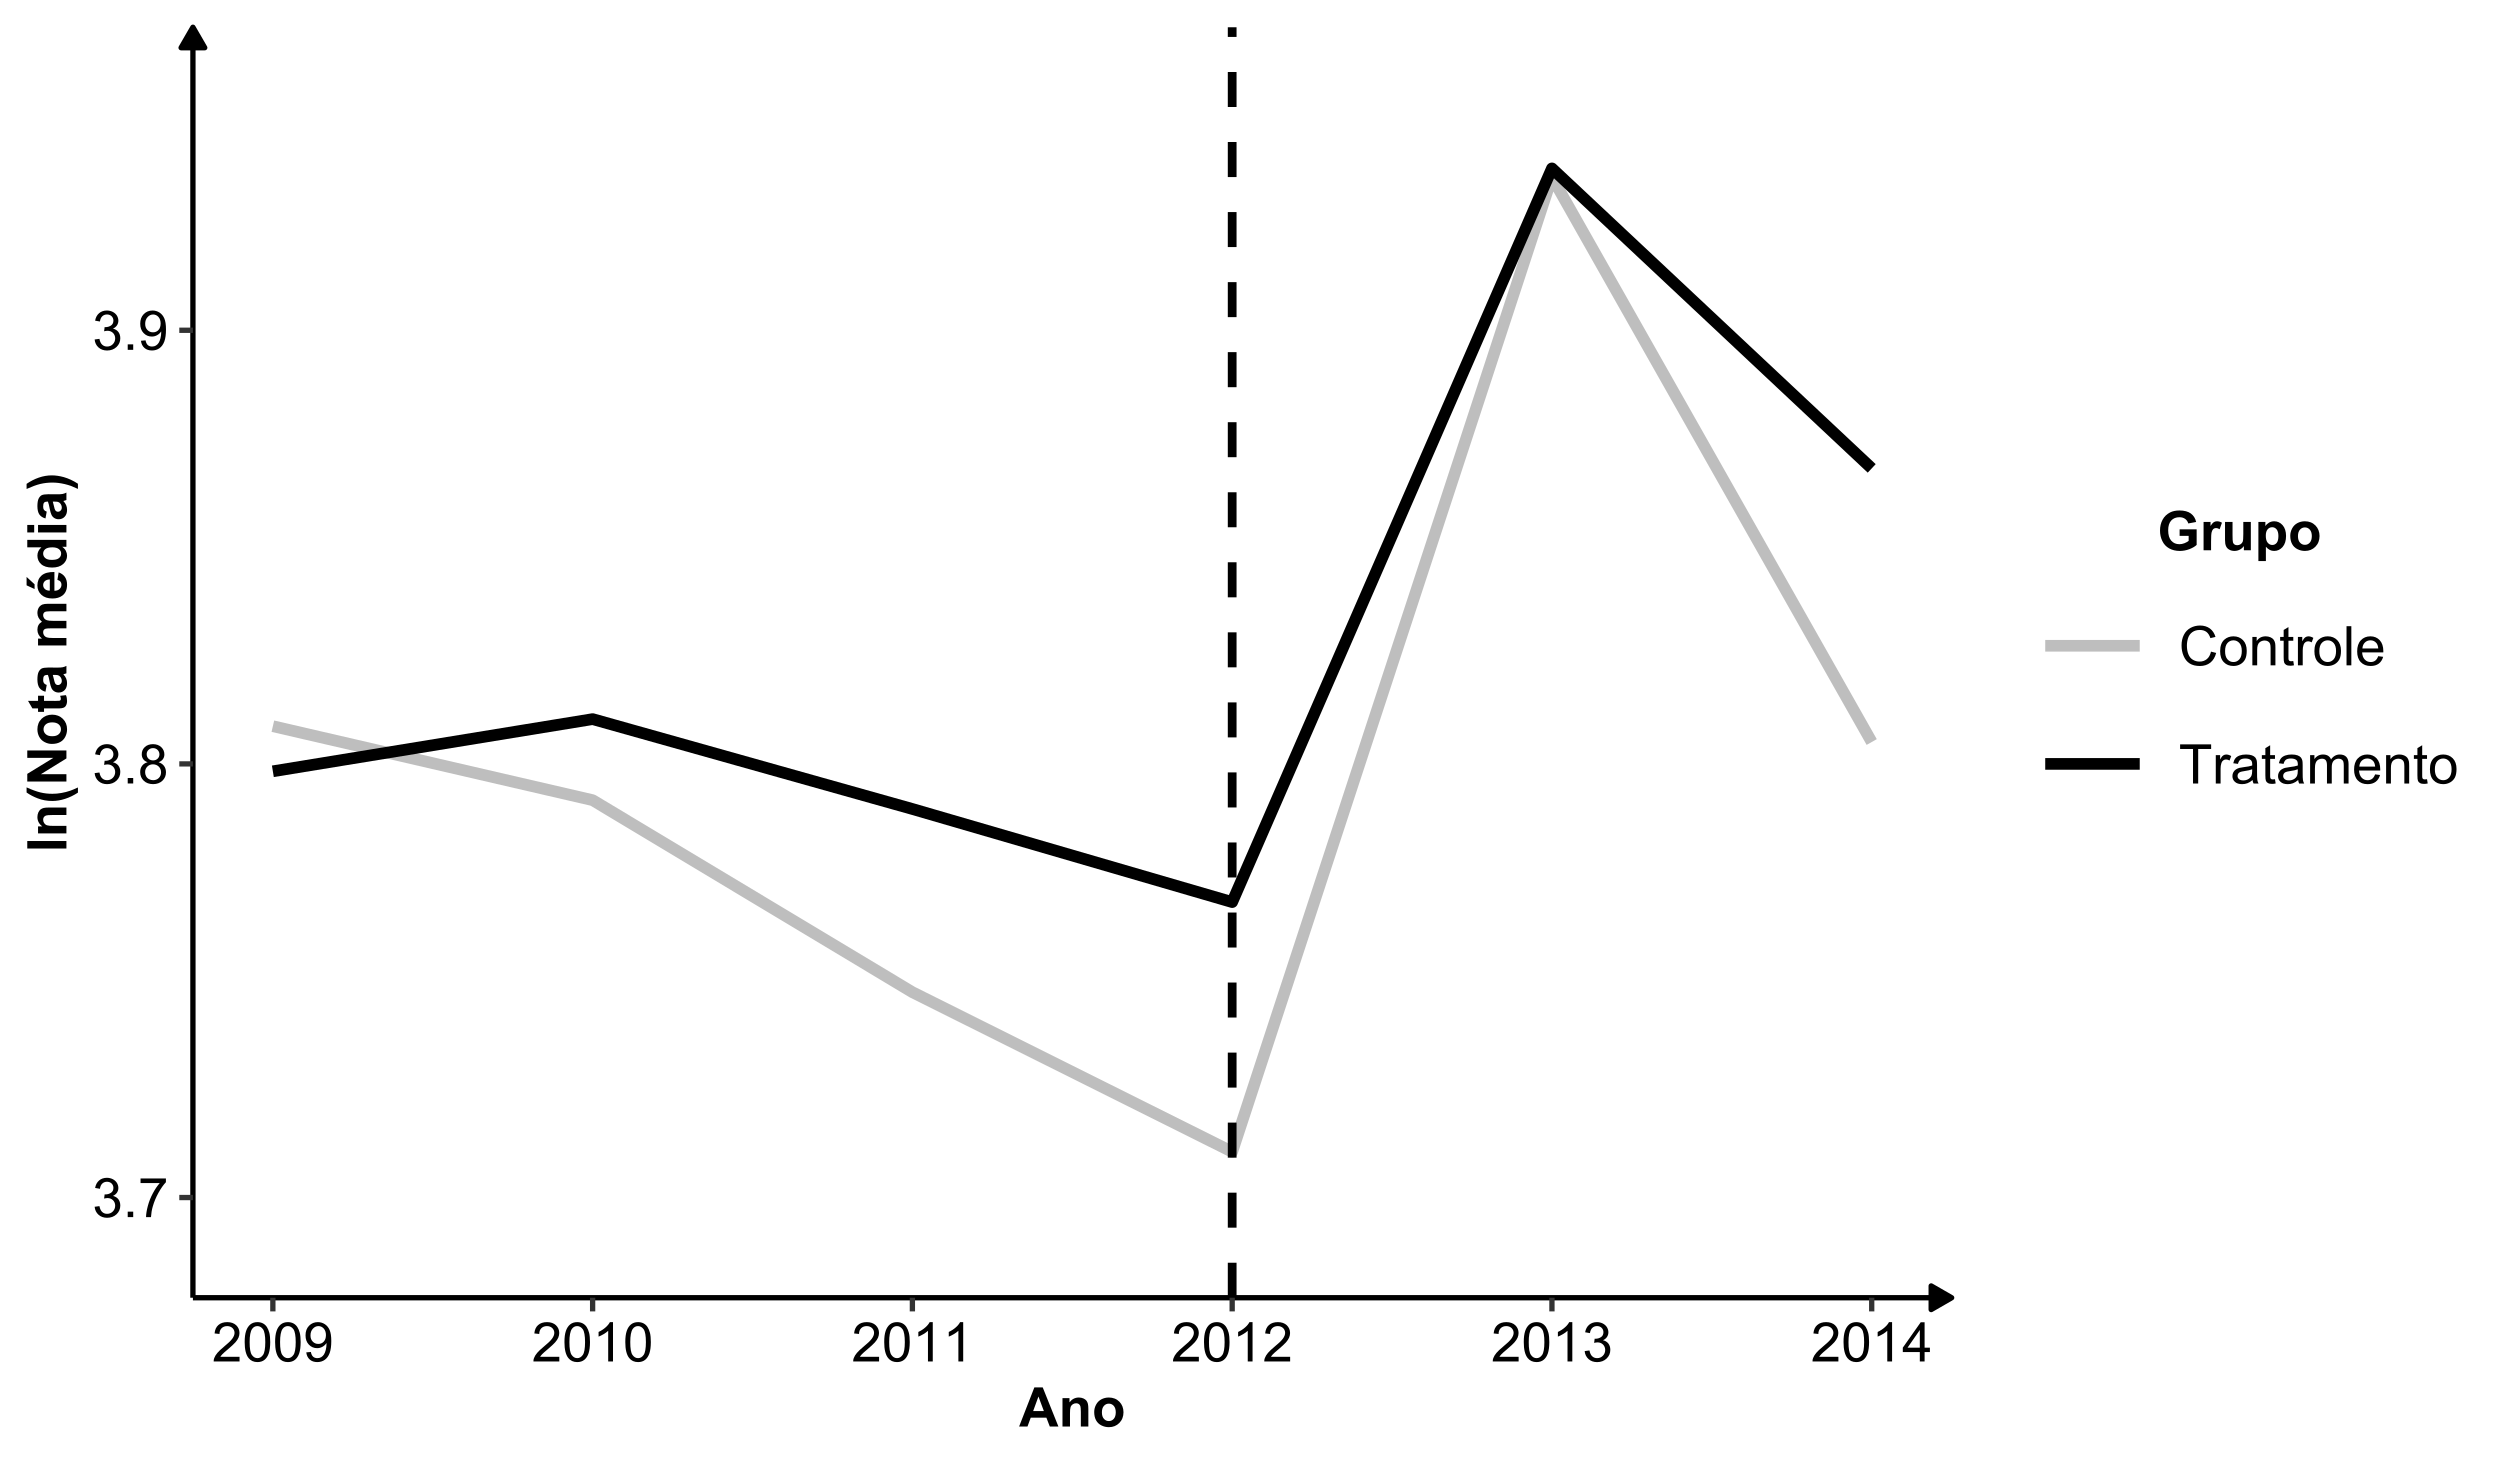 <?xml version="1.0" encoding="UTF-8"?>
<svg xmlns="http://www.w3.org/2000/svg" xmlns:xlink="http://www.w3.org/1999/xlink" width="457pt" height="268pt" viewBox="0 0 457 268" version="1.1">
<defs>
<g>
<symbol overflow="visible" id="glyph0-0">
<path style="stroke:none;" d="M 1.25 0 L 1.25 -6.25 L 6.25 -6.25 L 6.25 0 Z M 1.406 -0.156 L 6.094 -0.156 L 6.094 -6.094 L 1.406 -6.094 Z M 1.406 -0.156 "/>
</symbol>
<symbol overflow="visible" id="glyph0-1">
<path style="stroke:none;" d="M 0.422 -1.891 L 1.297 -2.008 C 1.395 -1.504 1.566 -1.145 1.812 -0.93 C 2.055 -0.707 2.352 -0.598 2.699 -0.602 C 3.109 -0.598 3.457 -0.742 3.746 -1.031 C 4.027 -1.316 4.172 -1.668 4.176 -2.094 C 4.172 -2.492 4.039 -2.824 3.777 -3.09 C 3.512 -3.348 3.176 -3.48 2.773 -3.484 C 2.602 -3.48 2.395 -3.449 2.152 -3.391 L 2.25 -4.16 C 2.309 -4.152 2.355 -4.148 2.391 -4.148 C 2.766 -4.148 3.102 -4.246 3.402 -4.441 C 3.699 -4.637 3.848 -4.938 3.852 -5.348 C 3.848 -5.664 3.738 -5.93 3.523 -6.145 C 3.305 -6.355 3.023 -6.461 2.68 -6.465 C 2.336 -6.461 2.051 -6.355 1.824 -6.141 C 1.594 -5.926 1.449 -5.602 1.387 -5.176 L 0.508 -5.332 C 0.613 -5.918 0.855 -6.371 1.238 -6.699 C 1.617 -7.02 2.094 -7.184 2.66 -7.188 C 3.051 -7.184 3.41 -7.098 3.738 -6.934 C 4.066 -6.762 4.316 -6.535 4.496 -6.25 C 4.668 -5.957 4.758 -5.648 4.758 -5.328 C 4.758 -5.016 4.672 -4.734 4.508 -4.48 C 4.336 -4.227 4.09 -4.023 3.77 -3.875 C 4.191 -3.773 4.523 -3.574 4.758 -3.27 C 4.992 -2.961 5.109 -2.574 5.109 -2.113 C 5.109 -1.484 4.879 -0.953 4.426 -0.523 C 3.965 -0.09 3.391 0.121 2.695 0.125 C 2.066 0.121 1.543 -0.062 1.129 -0.434 C 0.711 -0.809 0.477 -1.293 0.422 -1.891 Z M 0.422 -1.891 "/>
</symbol>
<symbol overflow="visible" id="glyph0-2">
<path style="stroke:none;" d="M 0.906 0 L 0.906 -1 L 1.91 -1 L 1.91 0 Z M 0.906 0 "/>
</symbol>
<symbol overflow="visible" id="glyph0-3">
<path style="stroke:none;" d="M 0.473 -6.219 L 0.473 -7.066 L 5.109 -7.066 L 5.109 -6.383 C 4.648 -5.895 4.195 -5.25 3.75 -4.449 C 3.305 -3.641 2.957 -2.816 2.715 -1.969 C 2.535 -1.367 2.426 -0.711 2.379 0 L 1.477 0 C 1.484 -0.562 1.594 -1.242 1.805 -2.039 C 2.016 -2.836 2.32 -3.605 2.719 -4.348 C 3.113 -5.09 3.531 -5.711 3.98 -6.219 Z M 0.473 -6.219 "/>
</symbol>
<symbol overflow="visible" id="glyph0-4">
<path style="stroke:none;" d="M 1.766 -3.883 C 1.398 -4.012 1.129 -4.203 0.957 -4.453 C 0.777 -4.699 0.691 -4.996 0.695 -5.344 C 0.691 -5.863 0.879 -6.301 1.254 -6.656 C 1.629 -7.008 2.125 -7.184 2.75 -7.188 C 3.371 -7.184 3.875 -7 4.258 -6.641 C 4.637 -6.273 4.828 -5.832 4.828 -5.316 C 4.828 -4.98 4.738 -4.691 4.566 -4.449 C 4.387 -4.199 4.125 -4.012 3.773 -3.883 C 4.211 -3.738 4.543 -3.508 4.777 -3.188 C 5.004 -2.867 5.121 -2.484 5.121 -2.047 C 5.121 -1.43 4.902 -0.918 4.473 -0.504 C 4.035 -0.09 3.469 0.117 2.766 0.121 C 2.055 0.117 1.484 -0.09 1.055 -0.504 C 0.621 -0.922 0.402 -1.441 0.406 -2.07 C 0.402 -2.531 0.52 -2.922 0.758 -3.238 C 0.992 -3.551 1.328 -3.766 1.766 -3.883 Z M 1.594 -5.371 C 1.594 -5.031 1.699 -4.754 1.918 -4.539 C 2.133 -4.324 2.418 -4.219 2.77 -4.219 C 3.105 -4.219 3.383 -4.324 3.602 -4.539 C 3.816 -4.75 3.926 -5.012 3.926 -5.32 C 3.926 -5.641 3.812 -5.91 3.59 -6.133 C 3.367 -6.352 3.09 -6.461 2.758 -6.465 C 2.422 -6.461 2.145 -6.355 1.926 -6.141 C 1.703 -5.926 1.594 -5.668 1.594 -5.371 Z M 1.309 -2.066 C 1.305 -1.812 1.363 -1.57 1.484 -1.336 C 1.602 -1.102 1.781 -0.918 2.016 -0.793 C 2.25 -0.66 2.5 -0.598 2.773 -0.602 C 3.188 -0.598 3.535 -0.73 3.812 -1.004 C 4.082 -1.27 4.219 -1.613 4.223 -2.035 C 4.219 -2.457 4.078 -2.809 3.801 -3.086 C 3.516 -3.359 3.164 -3.496 2.742 -3.5 C 2.328 -3.496 1.984 -3.359 1.715 -3.09 C 1.441 -2.812 1.305 -2.473 1.309 -2.066 Z M 1.309 -2.066 "/>
</symbol>
<symbol overflow="visible" id="glyph0-5">
<path style="stroke:none;" d="M 0.547 -1.656 L 1.391 -1.734 C 1.461 -1.336 1.598 -1.047 1.801 -0.867 C 2 -0.688 2.262 -0.598 2.578 -0.602 C 2.848 -0.598 3.082 -0.66 3.289 -0.785 C 3.488 -0.91 3.656 -1.074 3.789 -1.281 C 3.918 -1.488 4.027 -1.77 4.117 -2.121 C 4.203 -2.473 4.246 -2.828 4.25 -3.195 C 4.246 -3.227 4.246 -3.285 4.242 -3.367 C 4.066 -3.086 3.824 -2.859 3.523 -2.688 C 3.215 -2.512 2.887 -2.426 2.535 -2.426 C 1.938 -2.426 1.434 -2.641 1.027 -3.07 C 0.613 -3.5 0.41 -4.066 0.414 -4.77 C 0.41 -5.496 0.625 -6.078 1.055 -6.523 C 1.484 -6.961 2.02 -7.184 2.664 -7.188 C 3.129 -7.184 3.555 -7.059 3.941 -6.812 C 4.328 -6.559 4.621 -6.199 4.82 -5.738 C 5.02 -5.27 5.121 -4.602 5.121 -3.727 C 5.121 -2.809 5.02 -2.078 4.824 -1.539 C 4.621 -0.996 4.328 -0.582 3.938 -0.301 C 3.547 -0.02 3.086 0.117 2.559 0.121 C 1.996 0.117 1.539 -0.035 1.188 -0.344 C 0.832 -0.652 0.617 -1.09 0.547 -1.656 Z M 4.145 -4.812 C 4.141 -5.312 4.008 -5.715 3.742 -6.016 C 3.473 -6.309 3.148 -6.457 2.773 -6.461 C 2.379 -6.457 2.039 -6.297 1.754 -5.98 C 1.461 -5.66 1.316 -5.246 1.32 -4.742 C 1.316 -4.281 1.453 -3.91 1.73 -3.629 C 2.004 -3.34 2.344 -3.199 2.75 -3.203 C 3.152 -3.199 3.488 -3.34 3.75 -3.629 C 4.012 -3.91 4.141 -4.305 4.145 -4.812 Z M 4.145 -4.812 "/>
</symbol>
<symbol overflow="visible" id="glyph0-6">
<path style="stroke:none;" d="M 5.035 -0.844 L 5.035 0 L 0.305 0 C 0.297 -0.211 0.328 -0.414 0.406 -0.609 C 0.523 -0.93 0.719 -1.246 0.984 -1.562 C 1.25 -1.871 1.633 -2.234 2.133 -2.648 C 2.91 -3.281 3.434 -3.785 3.711 -4.16 C 3.98 -4.535 4.117 -4.887 4.121 -5.219 C 4.117 -5.566 3.992 -5.859 3.746 -6.102 C 3.496 -6.336 3.172 -6.457 2.773 -6.461 C 2.348 -6.457 2.012 -6.328 1.758 -6.078 C 1.5 -5.82 1.371 -5.469 1.371 -5.023 L 0.469 -5.117 C 0.531 -5.789 0.762 -6.305 1.168 -6.656 C 1.566 -7.008 2.109 -7.184 2.793 -7.188 C 3.477 -7.184 4.02 -6.992 4.422 -6.617 C 4.82 -6.234 5.02 -5.762 5.023 -5.199 C 5.02 -4.91 4.961 -4.629 4.848 -4.355 C 4.727 -4.074 4.535 -3.785 4.266 -3.48 C 3.992 -3.176 3.539 -2.754 2.91 -2.223 C 2.379 -1.777 2.039 -1.477 1.895 -1.32 C 1.742 -1.16 1.621 -1.004 1.523 -0.844 Z M 5.035 -0.844 "/>
</symbol>
<symbol overflow="visible" id="glyph0-7">
<path style="stroke:none;" d="M 0.414 -3.531 C 0.41 -4.375 0.496 -5.055 0.676 -5.574 C 0.848 -6.086 1.109 -6.484 1.453 -6.766 C 1.797 -7.043 2.227 -7.184 2.75 -7.188 C 3.129 -7.184 3.465 -7.105 3.758 -6.953 C 4.047 -6.797 4.289 -6.574 4.477 -6.285 C 4.664 -5.992 4.812 -5.637 4.922 -5.223 C 5.027 -4.801 5.078 -4.238 5.082 -3.531 C 5.078 -2.688 4.992 -2.008 4.824 -1.496 C 4.648 -0.977 4.391 -0.578 4.051 -0.301 C 3.703 -0.02 3.27 0.117 2.75 0.121 C 2.055 0.117 1.516 -0.129 1.125 -0.621 C 0.648 -1.215 0.41 -2.184 0.414 -3.531 Z M 1.32 -3.531 C 1.316 -2.352 1.453 -1.57 1.73 -1.184 C 2.004 -0.793 2.344 -0.598 2.75 -0.602 C 3.148 -0.598 3.488 -0.793 3.766 -1.188 C 4.039 -1.574 4.176 -2.355 4.18 -3.531 C 4.176 -4.707 4.039 -5.488 3.766 -5.879 C 3.488 -6.262 3.145 -6.457 2.738 -6.461 C 2.332 -6.457 2.012 -6.285 1.773 -5.945 C 1.469 -5.508 1.316 -4.703 1.32 -3.531 Z M 1.32 -3.531 "/>
</symbol>
<symbol overflow="visible" id="glyph0-8">
<path style="stroke:none;" d="M 3.727 0 L 2.848 0 L 2.848 -5.602 C 2.637 -5.398 2.359 -5.195 2.016 -4.992 C 1.672 -4.789 1.363 -4.637 1.09 -4.539 L 1.09 -5.391 C 1.582 -5.621 2.012 -5.898 2.379 -6.23 C 2.746 -6.555 3.004 -6.875 3.16 -7.188 L 3.727 -7.188 Z M 3.727 0 "/>
</symbol>
<symbol overflow="visible" id="glyph0-9">
<path style="stroke:none;" d="M 3.234 0 L 3.234 -1.715 L 0.125 -1.715 L 0.125 -2.52 L 3.395 -7.156 L 4.109 -7.156 L 4.109 -2.52 L 5.078 -2.52 L 5.078 -1.715 L 4.109 -1.715 L 4.109 0 Z M 3.234 -2.52 L 3.234 -5.746 L 0.992 -2.52 Z M 3.234 -2.52 "/>
</symbol>
<symbol overflow="visible" id="glyph0-10">
<path style="stroke:none;" d="M 5.879 -2.508 L 6.828 -2.27 C 6.625 -1.488 6.27 -0.895 5.754 -0.488 C 5.238 -0.082 4.605 0.117 3.863 0.121 C 3.086 0.117 2.457 -0.035 1.977 -0.348 C 1.492 -0.66 1.125 -1.117 0.875 -1.715 C 0.621 -2.309 0.496 -2.949 0.5 -3.633 C 0.496 -4.375 0.641 -5.023 0.926 -5.582 C 1.207 -6.133 1.609 -6.555 2.141 -6.848 C 2.664 -7.133 3.242 -7.277 3.875 -7.281 C 4.59 -7.277 5.195 -7.094 5.684 -6.734 C 6.168 -6.367 6.508 -5.855 6.703 -5.195 L 5.773 -4.977 C 5.602 -5.492 5.359 -5.871 5.047 -6.113 C 4.727 -6.348 4.332 -6.469 3.859 -6.469 C 3.305 -6.469 2.844 -6.336 2.477 -6.074 C 2.105 -5.809 1.848 -5.453 1.699 -5.012 C 1.551 -4.562 1.477 -4.105 1.477 -3.637 C 1.477 -3.027 1.562 -2.496 1.742 -2.043 C 1.914 -1.586 2.191 -1.246 2.566 -1.023 C 2.941 -0.797 3.348 -0.684 3.785 -0.688 C 4.312 -0.684 4.758 -0.836 5.129 -1.145 C 5.496 -1.449 5.746 -1.906 5.879 -2.508 Z M 5.879 -2.508 "/>
</symbol>
<symbol overflow="visible" id="glyph0-11">
<path style="stroke:none;" d="M 0.332 -2.594 C 0.328 -3.551 0.594 -4.262 1.133 -4.727 C 1.574 -5.109 2.121 -5.301 2.766 -5.305 C 3.477 -5.301 4.059 -5.066 4.512 -4.602 C 4.965 -4.133 5.191 -3.488 5.191 -2.664 C 5.191 -1.996 5.09 -1.473 4.891 -1.09 C 4.688 -0.707 4.395 -0.41 4.016 -0.199 C 3.629 0.012 3.215 0.117 2.766 0.117 C 2.039 0.117 1.449 -0.113 1.004 -0.582 C 0.551 -1.043 0.328 -1.715 0.332 -2.594 Z M 1.234 -2.594 C 1.23 -1.926 1.375 -1.43 1.668 -1.102 C 1.957 -0.77 2.324 -0.602 2.766 -0.605 C 3.199 -0.602 3.559 -0.77 3.852 -1.102 C 4.141 -1.434 4.289 -1.938 4.289 -2.621 C 4.289 -3.262 4.141 -3.75 3.852 -4.078 C 3.555 -4.406 3.195 -4.57 2.766 -4.574 C 2.324 -4.57 1.957 -4.406 1.668 -4.082 C 1.375 -3.75 1.23 -3.254 1.234 -2.594 Z M 1.234 -2.594 "/>
</symbol>
<symbol overflow="visible" id="glyph0-12">
<path style="stroke:none;" d="M 0.66 0 L 0.66 -5.188 L 1.449 -5.188 L 1.449 -4.449 C 1.828 -5.016 2.379 -5.301 3.102 -5.305 C 3.41 -5.301 3.699 -5.246 3.961 -5.133 C 4.223 -5.02 4.418 -4.871 4.551 -4.691 C 4.68 -4.508 4.77 -4.293 4.824 -4.043 C 4.855 -3.879 4.875 -3.594 4.875 -3.188 L 4.875 0 L 3.992 0 L 3.992 -3.156 C 3.988 -3.512 3.957 -3.777 3.891 -3.957 C 3.82 -4.129 3.699 -4.27 3.527 -4.379 C 3.352 -4.48 3.145 -4.535 2.914 -4.539 C 2.535 -4.535 2.215 -4.418 1.945 -4.184 C 1.672 -3.945 1.535 -3.492 1.539 -2.832 L 1.539 0 Z M 0.66 0 "/>
</symbol>
<symbol overflow="visible" id="glyph0-13">
<path style="stroke:none;" d="M 2.578 -0.785 L 2.703 -0.008 C 2.453 0.047 2.234 0.07 2.039 0.07 C 1.719 0.07 1.469 0.02 1.297 -0.082 C 1.117 -0.184 0.996 -0.316 0.926 -0.48 C 0.855 -0.645 0.82 -0.988 0.82 -1.52 L 0.82 -4.5 L 0.176 -4.5 L 0.176 -5.188 L 0.82 -5.188 L 0.82 -6.469 L 1.695 -6.996 L 1.695 -5.188 L 2.578 -5.188 L 2.578 -4.5 L 1.695 -4.5 L 1.695 -1.469 C 1.691 -1.215 1.707 -1.055 1.742 -0.984 C 1.77 -0.914 1.82 -0.855 1.891 -0.812 C 1.957 -0.77 2.059 -0.75 2.191 -0.75 C 2.289 -0.75 2.418 -0.762 2.578 -0.785 Z M 2.578 -0.785 "/>
</symbol>
<symbol overflow="visible" id="glyph0-14">
<path style="stroke:none;" d="M 0.648 0 L 0.648 -5.188 L 1.441 -5.188 L 1.441 -4.398 C 1.641 -4.766 1.824 -5.008 2 -5.129 C 2.168 -5.242 2.355 -5.301 2.562 -5.305 C 2.855 -5.301 3.16 -5.207 3.469 -5.02 L 3.164 -4.203 C 2.949 -4.328 2.734 -4.395 2.52 -4.395 C 2.324 -4.395 2.148 -4.336 2 -4.219 C 1.844 -4.102 1.738 -3.941 1.676 -3.742 C 1.574 -3.426 1.523 -3.082 1.527 -2.715 L 1.527 0 Z M 0.648 0 "/>
</symbol>
<symbol overflow="visible" id="glyph0-15">
<path style="stroke:none;" d="M 0.641 0 L 0.641 -7.156 L 1.52 -7.156 L 1.52 0 Z M 0.641 0 "/>
</symbol>
<symbol overflow="visible" id="glyph0-16">
<path style="stroke:none;" d="M 4.211 -1.672 L 5.117 -1.559 C 4.969 -1.027 4.703 -0.613 4.32 -0.32 C 3.93 -0.027 3.438 0.117 2.836 0.117 C 2.078 0.117 1.477 -0.113 1.031 -0.582 C 0.586 -1.047 0.363 -1.703 0.367 -2.547 C 0.363 -3.418 0.586 -4.098 1.039 -4.582 C 1.484 -5.062 2.07 -5.301 2.789 -5.305 C 3.48 -5.301 4.047 -5.066 4.488 -4.594 C 4.926 -4.121 5.145 -3.457 5.148 -2.602 C 5.145 -2.547 5.141 -2.469 5.141 -2.367 L 1.273 -2.367 C 1.305 -1.797 1.469 -1.359 1.758 -1.059 C 2.047 -0.754 2.406 -0.602 2.844 -0.605 C 3.16 -0.602 3.434 -0.688 3.664 -0.859 C 3.891 -1.027 4.074 -1.297 4.211 -1.672 Z M 1.324 -3.09 L 4.219 -3.09 C 4.18 -3.523 4.066 -3.852 3.887 -4.07 C 3.605 -4.406 3.242 -4.574 2.797 -4.578 C 2.391 -4.574 2.051 -4.441 1.777 -4.172 C 1.5 -3.902 1.352 -3.539 1.324 -3.09 Z M 1.324 -3.09 "/>
</symbol>
<symbol overflow="visible" id="glyph0-17">
<path style="stroke:none;" d="M 2.594 0 L 2.594 -6.312 L 0.234 -6.312 L 0.234 -7.156 L 5.906 -7.156 L 5.906 -6.312 L 3.539 -6.312 L 3.539 0 Z M 2.594 0 "/>
</symbol>
<symbol overflow="visible" id="glyph0-18">
<path style="stroke:none;" d="M 4.043 -0.641 C 3.715 -0.359 3.398 -0.164 3.102 -0.055 C 2.797 0.062 2.477 0.117 2.133 0.117 C 1.562 0.117 1.125 -0.02 0.82 -0.301 C 0.512 -0.574 0.355 -0.93 0.359 -1.367 C 0.355 -1.617 0.414 -1.852 0.531 -2.062 C 0.645 -2.273 0.797 -2.441 0.988 -2.566 C 1.172 -2.691 1.383 -2.785 1.621 -2.855 C 1.789 -2.898 2.051 -2.945 2.402 -2.988 C 3.113 -3.074 3.633 -3.172 3.969 -3.289 C 3.969 -3.406 3.973 -3.484 3.977 -3.52 C 3.973 -3.875 3.891 -4.129 3.727 -4.277 C 3.5 -4.473 3.164 -4.57 2.727 -4.574 C 2.309 -4.57 2.004 -4.496 1.809 -4.355 C 1.609 -4.207 1.465 -3.953 1.371 -3.59 L 0.512 -3.707 C 0.586 -4.07 0.715 -4.367 0.898 -4.598 C 1.074 -4.82 1.336 -4.996 1.676 -5.121 C 2.012 -5.242 2.402 -5.301 2.852 -5.305 C 3.293 -5.301 3.652 -5.25 3.93 -5.148 C 4.203 -5.043 4.406 -4.91 4.539 -4.754 C 4.668 -4.59 4.758 -4.391 4.812 -4.156 C 4.84 -4 4.855 -3.73 4.859 -3.344 L 4.859 -2.172 C 4.855 -1.352 4.875 -0.836 4.914 -0.621 C 4.949 -0.402 5.023 -0.195 5.137 0 L 4.219 0 C 4.125 -0.18 4.066 -0.391 4.043 -0.641 Z M 3.969 -2.602 C 3.648 -2.469 3.172 -2.355 2.535 -2.27 C 2.172 -2.215 1.914 -2.156 1.766 -2.094 C 1.613 -2.023 1.5 -1.93 1.418 -1.809 C 1.336 -1.68 1.293 -1.539 1.297 -1.391 C 1.293 -1.152 1.383 -0.957 1.562 -0.805 C 1.738 -0.645 2 -0.566 2.344 -0.57 C 2.68 -0.566 2.98 -0.641 3.246 -0.793 C 3.508 -0.938 3.699 -1.141 3.828 -1.402 C 3.918 -1.598 3.965 -1.891 3.969 -2.281 Z M 3.969 -2.602 "/>
</symbol>
<symbol overflow="visible" id="glyph0-19">
<path style="stroke:none;" d="M 0.66 0 L 0.66 -5.188 L 1.445 -5.188 L 1.445 -4.457 C 1.605 -4.711 1.82 -4.914 2.094 -5.07 C 2.359 -5.223 2.668 -5.301 3.016 -5.305 C 3.398 -5.301 3.715 -5.223 3.961 -5.062 C 4.207 -4.902 4.379 -4.68 4.484 -4.395 C 4.891 -5 5.426 -5.301 6.086 -5.305 C 6.598 -5.301 6.992 -5.16 7.27 -4.875 C 7.547 -4.59 7.688 -4.148 7.688 -3.559 L 7.688 0 L 6.812 0 L 6.812 -3.266 C 6.809 -3.613 6.781 -3.867 6.727 -4.023 C 6.668 -4.176 6.562 -4.301 6.414 -4.398 C 6.262 -4.488 6.086 -4.535 5.891 -4.539 C 5.523 -4.535 5.223 -4.414 4.98 -4.176 C 4.738 -3.93 4.617 -3.543 4.617 -3.012 L 4.617 0 L 3.742 0 L 3.742 -3.367 C 3.738 -3.754 3.668 -4.047 3.527 -4.246 C 3.383 -4.438 3.145 -4.535 2.82 -4.539 C 2.57 -4.535 2.344 -4.469 2.137 -4.344 C 1.922 -4.211 1.77 -4.023 1.68 -3.773 C 1.582 -3.523 1.535 -3.16 1.539 -2.691 L 1.539 0 Z M 0.66 0 "/>
</symbol>
<symbol overflow="visible" id="glyph1-0">
<path style="stroke:none;" d="M 1.25 0 L 1.25 -6.25 L 6.25 -6.25 L 6.25 0 Z M 1.406 -0.156 L 6.094 -0.156 L 6.094 -6.094 L 1.406 -6.094 Z M 1.406 -0.156 "/>
</symbol>
<symbol overflow="visible" id="glyph1-1">
<path style="stroke:none;" d="M 7.184 0 L 5.609 0 L 4.984 -1.625 L 2.125 -1.625 L 1.531 0 L 0 0 L 2.789 -7.156 L 4.316 -7.156 Z M 4.523 -2.832 L 3.535 -5.488 L 2.57 -2.832 Z M 4.523 -2.832 "/>
</symbol>
<symbol overflow="visible" id="glyph1-2">
<path style="stroke:none;" d="M 5.434 0 L 4.062 0 L 4.062 -2.648 C 4.059 -3.203 4.031 -3.562 3.973 -3.73 C 3.914 -3.895 3.816 -4.023 3.688 -4.117 C 3.555 -4.207 3.398 -4.254 3.211 -4.254 C 2.973 -4.254 2.758 -4.188 2.57 -4.059 C 2.379 -3.926 2.25 -3.754 2.184 -3.539 C 2.109 -3.324 2.074 -2.926 2.078 -2.348 L 2.078 0 L 0.707 0 L 0.707 -5.188 L 1.984 -5.188 L 1.984 -4.422 C 2.434 -5.008 3.004 -5.301 3.691 -5.305 C 3.992 -5.301 4.266 -5.246 4.52 -5.141 C 4.77 -5.027 4.961 -4.891 5.09 -4.723 C 5.215 -4.551 5.305 -4.355 5.355 -4.145 C 5.406 -3.926 5.43 -3.621 5.434 -3.223 Z M 5.434 0 "/>
</symbol>
<symbol overflow="visible" id="glyph1-3">
<path style="stroke:none;" d="M 0.398 -2.664 C 0.398 -3.121 0.508 -3.562 0.734 -3.988 C 0.957 -4.414 1.277 -4.738 1.691 -4.965 C 2.102 -5.188 2.562 -5.301 3.07 -5.305 C 3.855 -5.301 4.496 -5.047 5 -4.539 C 5.496 -4.027 5.746 -3.383 5.75 -2.609 C 5.746 -1.82 5.496 -1.172 4.992 -0.656 C 4.484 -0.141 3.848 0.117 3.082 0.117 C 2.605 0.117 2.148 0.012 1.719 -0.203 C 1.285 -0.418 0.957 -0.734 0.734 -1.148 C 0.508 -1.562 0.398 -2.066 0.398 -2.664 Z M 1.805 -2.594 C 1.805 -2.074 1.926 -1.68 2.172 -1.41 C 2.414 -1.133 2.715 -0.996 3.078 -1 C 3.43 -0.996 3.73 -1.133 3.977 -1.41 C 4.215 -1.68 4.336 -2.078 4.34 -2.602 C 4.336 -3.109 4.215 -3.5 3.977 -3.773 C 3.73 -4.047 3.43 -4.184 3.078 -4.184 C 2.715 -4.184 2.414 -4.047 2.172 -3.773 C 1.926 -3.5 1.805 -3.105 1.805 -2.594 Z M 1.805 -2.594 "/>
</symbol>
<symbol overflow="visible" id="glyph1-4">
<path style="stroke:none;" d="M 4.059 -2.633 L 4.059 -3.836 L 7.172 -3.836 L 7.172 -0.984 C 6.867 -0.691 6.426 -0.434 5.855 -0.211 C 5.277 0.008 4.695 0.117 4.109 0.121 C 3.359 0.117 2.707 -0.035 2.152 -0.348 C 1.594 -0.66 1.176 -1.109 0.898 -1.695 C 0.613 -2.277 0.473 -2.914 0.477 -3.602 C 0.473 -4.348 0.629 -5.012 0.945 -5.59 C 1.254 -6.168 1.715 -6.609 2.32 -6.922 C 2.777 -7.156 3.348 -7.277 4.031 -7.281 C 4.922 -7.277 5.617 -7.09 6.117 -6.723 C 6.617 -6.348 6.938 -5.832 7.078 -5.176 L 5.645 -4.906 C 5.539 -5.254 5.352 -5.531 5.074 -5.738 C 4.793 -5.941 4.445 -6.047 4.031 -6.047 C 3.398 -6.047 2.895 -5.844 2.527 -5.445 C 2.152 -5.039 1.969 -4.445 1.969 -3.664 C 1.969 -2.809 2.156 -2.172 2.535 -1.75 C 2.91 -1.324 3.406 -1.113 4.02 -1.113 C 4.32 -1.113 4.621 -1.172 4.93 -1.289 C 5.23 -1.406 5.492 -1.551 5.711 -1.723 L 5.711 -2.633 Z M 4.059 -2.633 "/>
</symbol>
<symbol overflow="visible" id="glyph1-5">
<path style="stroke:none;" d="M 2.031 0 L 0.66 0 L 0.66 -5.188 L 1.934 -5.188 L 1.934 -4.449 C 2.152 -4.793 2.348 -5.023 2.52 -5.137 C 2.691 -5.246 2.891 -5.301 3.117 -5.305 C 3.43 -5.301 3.73 -5.215 4.02 -5.043 L 3.594 -3.848 C 3.359 -3.992 3.145 -4.066 2.949 -4.07 C 2.754 -4.066 2.594 -4.012 2.461 -3.91 C 2.328 -3.801 2.223 -3.613 2.145 -3.34 C 2.066 -3.062 2.027 -2.48 2.031 -1.602 Z M 2.031 0 "/>
</symbol>
<symbol overflow="visible" id="glyph1-6">
<path style="stroke:none;" d="M 4.133 0 L 4.133 -0.777 C 3.938 -0.496 3.691 -0.277 3.387 -0.121 C 3.078 0.039 2.754 0.117 2.414 0.117 C 2.062 0.117 1.746 0.043 1.473 -0.113 C 1.191 -0.262 0.992 -0.477 0.871 -0.758 C 0.746 -1.031 0.684 -1.414 0.688 -1.906 L 0.688 -5.188 L 2.062 -5.188 L 2.062 -2.805 C 2.062 -2.074 2.086 -1.625 2.137 -1.461 C 2.184 -1.293 2.273 -1.164 2.41 -1.07 C 2.543 -0.973 2.715 -0.926 2.922 -0.93 C 3.152 -0.926 3.363 -0.988 3.551 -1.121 C 3.734 -1.246 3.859 -1.406 3.93 -1.598 C 3.996 -1.785 4.031 -2.254 4.031 -3 L 4.031 -5.188 L 5.406 -5.188 L 5.406 0 Z M 4.133 0 "/>
</symbol>
<symbol overflow="visible" id="glyph1-7">
<path style="stroke:none;" d="M 0.68 -5.188 L 1.957 -5.188 L 1.957 -4.422 C 2.121 -4.68 2.344 -4.891 2.629 -5.059 C 2.91 -5.219 3.227 -5.301 3.574 -5.305 C 4.176 -5.301 4.684 -5.066 5.105 -4.594 C 5.523 -4.121 5.734 -3.461 5.738 -2.621 C 5.734 -1.754 5.523 -1.082 5.102 -0.602 C 4.676 -0.121 4.164 0.117 3.562 0.117 C 3.273 0.117 3.012 0.062 2.785 -0.055 C 2.551 -0.164 2.309 -0.359 2.051 -0.641 L 2.051 1.973 L 0.68 1.973 Z M 2.035 -2.68 C 2.031 -2.094 2.148 -1.664 2.383 -1.387 C 2.613 -1.109 2.895 -0.973 3.227 -0.973 C 3.543 -0.973 3.809 -1.098 4.023 -1.355 C 4.23 -1.605 4.336 -2.027 4.34 -2.613 C 4.336 -3.156 4.227 -3.559 4.012 -3.824 C 3.793 -4.086 3.523 -4.219 3.203 -4.219 C 2.863 -4.219 2.586 -4.086 2.367 -3.828 C 2.145 -3.566 2.031 -3.184 2.035 -2.68 Z M 2.035 -2.68 "/>
</symbol>
<symbol overflow="visible" id="glyph2-0">
<path style="stroke:none;" d="M 0 -1.25 L -6.25 -1.25 L -6.25 -6.25 L 0 -6.25 Z M -0.156 -1.406 L -0.156 -6.094 L -6.094 -6.094 L -6.094 -1.406 Z M -0.156 -1.406 "/>
</symbol>
<symbol overflow="visible" id="glyph2-1">
<path style="stroke:none;" d="M 0 -0.719 L -7.156 -0.719 L -7.156 -2.09 L 0 -2.09 Z M 0 -0.719 "/>
</symbol>
<symbol overflow="visible" id="glyph2-2">
<path style="stroke:none;" d="M 0 -5.434 L 0 -4.062 L -2.645 -4.062 C -3.199 -4.059 -3.562 -4.031 -3.73 -3.973 C -3.895 -3.914 -4.023 -3.816 -4.117 -3.688 C -4.207 -3.555 -4.254 -3.398 -4.254 -3.215 C -4.254 -2.973 -4.188 -2.758 -4.059 -2.57 C -3.926 -2.379 -3.754 -2.25 -3.539 -2.184 C -3.324 -2.109 -2.926 -2.074 -2.348 -2.078 L 0 -2.078 L 0 -0.707 L -5.188 -0.707 L -5.188 -1.984 L -4.422 -1.984 C -5.008 -2.434 -5.301 -3.004 -5.305 -3.691 C -5.301 -3.992 -5.246 -4.266 -5.141 -4.52 C -5.027 -4.77 -4.891 -4.961 -4.723 -5.09 C -4.551 -5.215 -4.355 -5.305 -4.145 -5.355 C -3.926 -5.406 -3.621 -5.43 -3.223 -5.434 Z M 0 -5.434 "/>
</symbol>
<symbol overflow="visible" id="glyph2-3">
<path style="stroke:none;" d="M 2.105 -2.992 L 2.105 -2.051 C 1.348 -1.551 0.57 -1.172 -0.238 -0.914 C -1.047 -0.652 -1.832 -0.52 -2.594 -0.523 C -3.531 -0.52 -4.422 -0.684 -5.266 -1.008 C -5.992 -1.285 -6.664 -1.637 -7.281 -2.07 L -7.281 -3.008 C -6.293 -2.559 -5.453 -2.254 -4.762 -2.086 C -4.07 -1.918 -3.336 -1.832 -2.562 -1.836 C -2.023 -1.832 -1.477 -1.883 -0.922 -1.984 C -0.359 -2.082 0.168 -2.219 0.676 -2.391 C 1.004 -2.504 1.48 -2.703 2.105 -2.992 Z M 2.105 -2.992 "/>
</symbol>
<symbol overflow="visible" id="glyph2-4">
<path style="stroke:none;" d="M 0 -0.742 L -7.156 -0.742 L -7.156 -2.148 L -2.379 -5.078 L -7.156 -5.078 L -7.156 -6.422 L 0 -6.422 L 0 -4.969 L -4.668 -2.086 L 0 -2.086 Z M 0 -0.742 "/>
</symbol>
<symbol overflow="visible" id="glyph2-5">
<path style="stroke:none;" d="M -2.664 -0.402 C -3.121 -0.398 -3.562 -0.512 -3.988 -0.738 C -4.414 -0.961 -4.738 -1.277 -4.965 -1.691 C -5.188 -2.102 -5.301 -2.562 -5.305 -3.07 C -5.301 -3.855 -5.047 -4.496 -4.539 -5 C -4.027 -5.496 -3.383 -5.746 -2.605 -5.75 C -1.82 -5.746 -1.172 -5.496 -0.656 -4.992 C -0.141 -4.484 0.117 -3.848 0.117 -3.082 C 0.117 -2.605 0.012 -2.148 -0.203 -1.719 C -0.418 -1.285 -0.734 -0.961 -1.148 -0.738 C -1.562 -0.512 -2.066 -0.398 -2.664 -0.402 Z M -2.594 -1.809 C -2.074 -1.805 -1.68 -1.926 -1.41 -2.172 C -1.133 -2.414 -0.996 -2.715 -1 -3.078 C -0.996 -3.43 -1.133 -3.73 -1.41 -3.977 C -1.68 -4.215 -2.078 -4.336 -2.602 -4.34 C -3.109 -4.336 -3.5 -4.215 -3.773 -3.977 C -4.047 -3.73 -4.184 -3.43 -4.184 -3.078 C -4.184 -2.715 -4.047 -2.414 -3.773 -2.172 C -3.5 -1.926 -3.105 -1.805 -2.594 -1.809 Z M -2.594 -1.809 "/>
</symbol>
<symbol overflow="visible" id="glyph2-6">
<path style="stroke:none;" d="M -5.188 -3.098 L -4.094 -3.098 L -4.094 -2.16 L -2 -2.156 C -1.574 -2.156 -1.328 -2.164 -1.262 -2.184 C -1.188 -2.199 -1.129 -2.238 -1.086 -2.305 C -1.039 -2.367 -1.02 -2.445 -1.02 -2.539 C -1.02 -2.664 -1.062 -2.848 -1.152 -3.09 L -0.086 -3.207 C 0.051 -2.887 0.117 -2.527 0.117 -2.125 C 0.117 -1.875 0.078 -1.652 -0.008 -1.453 C -0.086 -1.254 -0.195 -1.105 -0.328 -1.016 C -0.461 -0.922 -0.637 -0.859 -0.863 -0.824 C -1.02 -0.793 -1.344 -0.777 -1.832 -0.781 L -4.094 -0.781 L -4.094 -0.152 L -5.188 -0.152 L -5.188 -0.781 L -6.215 -0.781 L -7.016 -2.16 L -5.188 -2.16 Z M -5.188 -3.098 "/>
</symbol>
<symbol overflow="visible" id="glyph2-7">
<path style="stroke:none;" d="M -3.602 -1.742 L -3.828 -0.5 C -4.324 -0.633 -4.695 -0.875 -4.941 -1.219 C -5.18 -1.562 -5.301 -2.07 -5.305 -2.746 C -5.301 -3.355 -5.23 -3.812 -5.086 -4.113 C -4.938 -4.41 -4.75 -4.617 -4.531 -4.742 C -4.305 -4.859 -3.898 -4.922 -3.305 -4.926 L -1.703 -4.914 C -1.246 -4.91 -0.91 -4.93 -0.695 -4.977 C -0.477 -5.016 -0.246 -5.102 0 -5.227 L 0 -3.867 C -0.09 -3.828 -0.223 -3.781 -0.406 -3.734 C -0.484 -3.711 -0.539 -3.695 -0.566 -3.688 C -0.336 -3.449 -0.164 -3.199 -0.051 -2.934 C 0.062 -2.664 0.117 -2.379 0.117 -2.078 C 0.117 -1.543 -0.027 -1.121 -0.316 -0.816 C -0.605 -0.504 -0.969 -0.352 -1.414 -0.355 C -1.703 -0.352 -1.965 -0.422 -2.199 -0.566 C -2.426 -0.703 -2.602 -0.898 -2.727 -1.156 C -2.844 -1.406 -2.953 -1.77 -3.047 -2.246 C -3.164 -2.883 -3.273 -3.328 -3.383 -3.578 L -3.52 -3.578 C -3.781 -3.574 -3.969 -3.508 -4.082 -3.383 C -4.195 -3.25 -4.254 -3.008 -4.254 -2.648 C -4.254 -2.402 -4.203 -2.211 -4.109 -2.074 C -4.008 -1.938 -3.84 -1.824 -3.602 -1.742 Z M -2.492 -3.578 C -2.43 -3.402 -2.359 -3.125 -2.277 -2.742 C -2.195 -2.359 -2.117 -2.109 -2.039 -1.996 C -1.914 -1.816 -1.754 -1.727 -1.559 -1.727 C -1.363 -1.723 -1.195 -1.793 -1.059 -1.941 C -0.914 -2.082 -0.844 -2.266 -0.848 -2.492 C -0.844 -2.734 -0.926 -2.973 -1.094 -3.199 C -1.215 -3.363 -1.367 -3.469 -1.547 -3.523 C -1.664 -3.555 -1.887 -3.574 -2.219 -3.578 Z M -2.492 -3.578 "/>
</symbol>
<symbol overflow="visible" id="glyph2-8">
<path style="stroke:none;" d=""/>
</symbol>
<symbol overflow="visible" id="glyph2-9">
<path style="stroke:none;" d="M -5.188 -0.617 L -5.188 -1.879 L -4.477 -1.879 C -5.027 -2.328 -5.301 -2.867 -5.305 -3.496 C -5.301 -3.828 -5.234 -4.117 -5.098 -4.359 C -4.957 -4.602 -4.75 -4.801 -4.477 -4.961 C -4.75 -5.188 -4.957 -5.434 -5.098 -5.699 C -5.234 -5.961 -5.301 -6.242 -5.305 -6.543 C -5.301 -6.922 -5.223 -7.242 -5.07 -7.508 C -4.914 -7.77 -4.688 -7.969 -4.391 -8.102 C -4.164 -8.191 -3.809 -8.238 -3.316 -8.242 L 0 -8.242 L 0 -6.871 L -2.965 -6.871 C -3.477 -6.867 -3.809 -6.82 -3.961 -6.727 C -4.156 -6.602 -4.254 -6.406 -4.254 -6.141 C -4.254 -5.949 -4.195 -5.77 -4.078 -5.602 C -3.961 -5.43 -3.789 -5.305 -3.562 -5.234 C -3.336 -5.156 -2.977 -5.121 -2.488 -5.121 L 0 -5.121 L 0 -3.75 L -2.84 -3.75 C -3.344 -3.75 -3.668 -3.723 -3.816 -3.676 C -3.961 -3.625 -4.07 -3.551 -4.145 -3.449 C -4.215 -3.344 -4.254 -3.203 -4.254 -3.031 C -4.254 -2.816 -4.195 -2.629 -4.082 -2.461 C -3.965 -2.289 -3.801 -2.168 -3.586 -2.098 C -3.371 -2.023 -3.016 -1.984 -2.52 -1.988 L 0 -1.988 L 0 -0.617 Z M -5.188 -0.617 "/>
</symbol>
<symbol overflow="visible" id="glyph2-10">
<path style="stroke:none;" d="M -1.648 -3.719 L -1.422 -5.086 C -0.918 -4.91 -0.535 -4.633 -0.273 -4.254 C -0.012 -3.875 0.117 -3.398 0.117 -2.832 C 0.117 -1.926 -0.176 -1.258 -0.766 -0.828 C -1.238 -0.484 -1.836 -0.316 -2.555 -0.316 C -3.414 -0.316 -4.086 -0.539 -4.574 -0.988 C -5.059 -1.438 -5.301 -2.008 -5.305 -2.695 C -5.301 -3.465 -5.047 -4.07 -4.539 -4.52 C -4.027 -4.965 -3.246 -5.18 -2.195 -5.16 L -2.195 -1.723 C -1.785 -1.73 -1.469 -1.84 -1.246 -2.055 C -1.016 -2.266 -0.902 -2.531 -0.906 -2.848 C -0.902 -3.059 -0.961 -3.238 -1.082 -3.387 C -1.195 -3.535 -1.383 -3.645 -1.648 -3.719 Z M -3.035 -3.797 C -3.434 -3.789 -3.734 -3.688 -3.941 -3.492 C -4.148 -3.297 -4.254 -3.059 -4.254 -2.777 C -4.254 -2.477 -4.145 -2.227 -3.926 -2.035 C -3.707 -1.836 -3.41 -1.742 -3.039 -1.75 Z M -5.82 -2.047 L -7.281 -2.719 L -7.281 -4.258 L -5.82 -2.914 Z M -5.82 -2.047 "/>
</symbol>
<symbol overflow="visible" id="glyph2-11">
<path style="stroke:none;" d="M 0 -5.473 L 0 -4.199 L -0.762 -4.199 C -0.465 -3.984 -0.242 -3.734 -0.098 -3.449 C 0.047 -3.156 0.117 -2.867 0.117 -2.578 C 0.117 -1.98 -0.121 -1.469 -0.602 -1.047 C -1.082 -0.621 -1.754 -0.41 -2.613 -0.41 C -3.488 -0.41 -4.156 -0.617 -4.617 -1.031 C -5.074 -1.445 -5.301 -1.965 -5.305 -2.598 C -5.301 -3.176 -5.059 -3.68 -4.578 -4.102 L -7.156 -4.102 L -7.156 -5.473 Z M -2.703 -1.812 C -2.148 -1.809 -1.75 -1.887 -1.504 -2.039 C -1.141 -2.262 -0.961 -2.57 -0.965 -2.969 C -0.961 -3.281 -1.094 -3.551 -1.367 -3.773 C -1.633 -3.992 -2.035 -4.102 -2.574 -4.105 C -3.164 -4.102 -3.594 -3.992 -3.859 -3.781 C -4.121 -3.562 -4.254 -3.289 -4.254 -2.961 C -4.254 -2.633 -4.121 -2.359 -3.863 -2.141 C -3.602 -1.918 -3.215 -1.809 -2.703 -1.812 Z M -2.703 -1.812 "/>
</symbol>
<symbol overflow="visible" id="glyph2-12">
<path style="stroke:none;" d="M -5.891 -0.719 L -7.156 -0.719 L -7.156 -2.09 L -5.891 -2.09 Z M 0 -0.719 L -5.188 -0.719 L -5.188 -2.09 L 0 -2.09 Z M 0 -0.719 "/>
</symbol>
<symbol overflow="visible" id="glyph2-13">
<path style="stroke:none;" d="M 2.105 -0.336 C 1.52 -0.602 1.074 -0.793 0.77 -0.906 C 0.457 -1.016 0.105 -1.117 -0.297 -1.215 C -0.699 -1.309 -1.082 -1.379 -1.445 -1.426 C -1.809 -1.469 -2.18 -1.492 -2.562 -1.496 C -3.336 -1.492 -4.07 -1.41 -4.762 -1.246 C -5.453 -1.078 -6.293 -0.773 -7.281 -0.328 L -7.281 -1.262 C -6.578 -1.746 -5.836 -2.129 -5.051 -2.402 C -4.266 -2.676 -3.469 -2.812 -2.664 -2.812 C -1.98 -2.812 -1.25 -2.703 -0.477 -2.492 C 0.398 -2.242 1.254 -1.84 2.105 -1.285 Z M 2.105 -0.336 "/>
</symbol>
</g>
<clipPath id="clip1">
  <path d="M 35.266 4.98 L 356.762 4.98 L 356.762 237.227 L 35.266 237.227 Z M 35.266 4.98 "/>
</clipPath>
<clipPath id="clip2">
  <path d="M 224 4.98 L 227 4.98 L 227 237.227 L 224 237.227 Z M 224 4.98 "/>
</clipPath>
</defs>
<g id="surface1">
<rect x="0" y="0" width="457" height="268" style="fill:rgb(100%,100%,100%);fill-opacity:1;stroke:none;"/>
<rect x="0" y="0" width="457" height="268" style="fill:rgb(100%,100%,100%);fill-opacity:1;stroke:none;"/>
<path style="fill:none;stroke-width:0.97;stroke-linecap:round;stroke-linejoin:round;stroke:rgb(100%,100%,100%);stroke-opacity:1;stroke-miterlimit:10;" d="M 0 268 L 457 268 L 457 0 L 0 0 Z M 0 268 "/>
<g clip-path="url(#clip1)" clip-rule="nonzero">
<path style=" stroke:none;fill-rule:nonzero;fill:rgb(100%,100%,100%);fill-opacity:1;" d="M 35.266 237.227 L 356.762 237.227 L 356.762 4.98 L 35.266 4.98 Z M 35.266 237.227 "/>
</g>
<path style="fill:none;stroke-width:2.134;stroke-linecap:butt;stroke-linejoin:round;stroke:rgb(74.51%,74.51%,74.51%);stroke-opacity:1;stroke-miterlimit:10;" d="M 49.879 132.75 L 108.332 146.27 L 166.785 181.371 L 225.242 210.551 L 283.695 32.379 L 342.148 135.641 "/>
<path style="fill:none;stroke-width:2.134;stroke-linecap:butt;stroke-linejoin:round;stroke:rgb(0%,0%,0%);stroke-opacity:1;stroke-miterlimit:10;" d="M 49.879 140.992 L 108.332 131.453 L 166.785 147.883 L 225.242 164.902 L 283.695 30.785 L 342.148 85.621 "/>
<g clip-path="url(#clip2)" clip-rule="nonzero">
<path style="fill:none;stroke-width:1.6;stroke-linecap:butt;stroke-linejoin:round;stroke:rgb(0%,0%,0%);stroke-opacity:1;stroke-dasharray:6.402,6.402;stroke-miterlimit:10;" d="M 225.242 237.227 L 225.242 4.98 "/>
</g>
<path style="fill:none;stroke-width:0.97;stroke-linecap:butt;stroke-linejoin:round;stroke:rgb(0%,0%,0%);stroke-opacity:1;stroke-miterlimit:10;" d="M 35.266 237.227 L 35.266 4.98 "/>
<path style="fill-rule:nonzero;fill:rgb(0%,0%,0%);fill-opacity:1;stroke-width:0.97;stroke-linecap:butt;stroke-linejoin:round;stroke:rgb(0%,0%,0%);stroke-opacity:1;stroke-miterlimit:10;" d="M 37.426 8.723 L 35.266 4.98 L 33.105 8.723 Z M 37.426 8.723 "/>
<g style="fill:rgb(0%,0%,0%);fill-opacity:1;">
  <use xlink:href="#glyph0-1" x="16.879" y="222.488"/>
  <use xlink:href="#glyph0-2" x="22.44" y="222.488"/>
  <use xlink:href="#glyph0-3" x="25.219" y="222.488"/>
</g>
<g style="fill:rgb(0%,0%,0%);fill-opacity:1;">
  <use xlink:href="#glyph0-1" x="16.879" y="143.219"/>
  <use xlink:href="#glyph0-2" x="22.44" y="143.219"/>
  <use xlink:href="#glyph0-4" x="25.219" y="143.219"/>
</g>
<g style="fill:rgb(0%,0%,0%);fill-opacity:1;">
  <use xlink:href="#glyph0-1" x="16.879" y="63.949"/>
  <use xlink:href="#glyph0-2" x="22.44" y="63.949"/>
  <use xlink:href="#glyph0-5" x="25.219" y="63.949"/>
</g>
<path style="fill:none;stroke-width:0.97;stroke-linecap:butt;stroke-linejoin:round;stroke:rgb(20%,20%,20%);stroke-opacity:1;stroke-miterlimit:10;" d="M 32.773 218.91 L 35.266 218.91 "/>
<path style="fill:none;stroke-width:0.97;stroke-linecap:butt;stroke-linejoin:round;stroke:rgb(20%,20%,20%);stroke-opacity:1;stroke-miterlimit:10;" d="M 32.773 139.641 L 35.266 139.641 "/>
<path style="fill:none;stroke-width:0.97;stroke-linecap:butt;stroke-linejoin:round;stroke:rgb(20%,20%,20%);stroke-opacity:1;stroke-miterlimit:10;" d="M 32.773 60.371 L 35.266 60.371 "/>
<path style="fill:none;stroke-width:0.97;stroke-linecap:butt;stroke-linejoin:round;stroke:rgb(0%,0%,0%);stroke-opacity:1;stroke-miterlimit:10;" d="M 35.266 237.227 L 356.762 237.227 "/>
<path style="fill-rule:nonzero;fill:rgb(0%,0%,0%);fill-opacity:1;stroke-width:0.97;stroke-linecap:butt;stroke-linejoin:round;stroke:rgb(0%,0%,0%);stroke-opacity:1;stroke-miterlimit:10;" d="M 353.02 239.387 L 356.762 237.227 L 353.02 235.07 Z M 353.02 239.387 "/>
<path style="fill:none;stroke-width:0.97;stroke-linecap:butt;stroke-linejoin:round;stroke:rgb(20%,20%,20%);stroke-opacity:1;stroke-miterlimit:10;" d="M 49.879 239.719 L 49.879 237.227 "/>
<path style="fill:none;stroke-width:0.97;stroke-linecap:butt;stroke-linejoin:round;stroke:rgb(20%,20%,20%);stroke-opacity:1;stroke-miterlimit:10;" d="M 108.332 239.719 L 108.332 237.227 "/>
<path style="fill:none;stroke-width:0.97;stroke-linecap:butt;stroke-linejoin:round;stroke:rgb(20%,20%,20%);stroke-opacity:1;stroke-miterlimit:10;" d="M 166.785 239.719 L 166.785 237.227 "/>
<path style="fill:none;stroke-width:0.97;stroke-linecap:butt;stroke-linejoin:round;stroke:rgb(20%,20%,20%);stroke-opacity:1;stroke-miterlimit:10;" d="M 225.242 239.719 L 225.242 237.227 "/>
<path style="fill:none;stroke-width:0.97;stroke-linecap:butt;stroke-linejoin:round;stroke:rgb(20%,20%,20%);stroke-opacity:1;stroke-miterlimit:10;" d="M 283.695 239.719 L 283.695 237.227 "/>
<path style="fill:none;stroke-width:0.97;stroke-linecap:butt;stroke-linejoin:round;stroke:rgb(20%,20%,20%);stroke-opacity:1;stroke-miterlimit:10;" d="M 342.148 239.719 L 342.148 237.227 "/>
<g style="fill:rgb(0%,0%,0%);fill-opacity:1;">
  <use xlink:href="#glyph0-6" x="38.754" y="248.871"/>
  <use xlink:href="#glyph0-7" x="44.315" y="248.871"/>
  <use xlink:href="#glyph0-7" x="49.877" y="248.871"/>
  <use xlink:href="#glyph0-5" x="55.438" y="248.871"/>
</g>
<g style="fill:rgb(0%,0%,0%);fill-opacity:1;">
  <use xlink:href="#glyph0-6" x="97.207" y="248.871"/>
  <use xlink:href="#glyph0-7" x="102.769" y="248.871"/>
  <use xlink:href="#glyph0-8" x="108.33" y="248.871"/>
  <use xlink:href="#glyph0-7" x="113.892" y="248.871"/>
</g>
<g style="fill:rgb(0%,0%,0%);fill-opacity:1;">
  <use xlink:href="#glyph0-6" x="155.66" y="248.871"/>
  <use xlink:href="#glyph0-7" x="161.222" y="248.871"/>
  <use xlink:href="#glyph0-8" x="166.783" y="248.871"/>
  <use xlink:href="#glyph0-8" x="172.345" y="248.871"/>
</g>
<g style="fill:rgb(0%,0%,0%);fill-opacity:1;">
  <use xlink:href="#glyph0-6" x="214.117" y="248.871"/>
  <use xlink:href="#glyph0-7" x="219.679" y="248.871"/>
  <use xlink:href="#glyph0-8" x="225.24" y="248.871"/>
  <use xlink:href="#glyph0-6" x="230.802" y="248.871"/>
</g>
<g style="fill:rgb(0%,0%,0%);fill-opacity:1;">
  <use xlink:href="#glyph0-6" x="272.57" y="248.871"/>
  <use xlink:href="#glyph0-7" x="278.132" y="248.871"/>
  <use xlink:href="#glyph0-8" x="283.693" y="248.871"/>
  <use xlink:href="#glyph0-1" x="289.255" y="248.871"/>
</g>
<g style="fill:rgb(0%,0%,0%);fill-opacity:1;">
  <use xlink:href="#glyph0-6" x="331.023" y="248.871"/>
  <use xlink:href="#glyph0-7" x="336.585" y="248.871"/>
  <use xlink:href="#glyph0-8" x="342.146" y="248.871"/>
  <use xlink:href="#glyph0-9" x="347.708" y="248.871"/>
</g>
<g style="fill:rgb(0%,0%,0%);fill-opacity:1;">
  <use xlink:href="#glyph1-1" x="186.293" y="260.77"/>
  <use xlink:href="#glyph1-2" x="193.515" y="260.77"/>
  <use xlink:href="#glyph1-3" x="199.623" y="260.77"/>
</g>
<g style="fill:rgb(0%,0%,0%);fill-opacity:1;">
  <use xlink:href="#glyph2-1" x="12.141" y="155.828"/>
  <use xlink:href="#glyph2-2" x="12.141" y="153.05"/>
  <use xlink:href="#glyph2-3" x="12.141" y="146.941"/>
  <use xlink:href="#glyph2-4" x="12.141" y="143.611"/>
  <use xlink:href="#glyph2-5" x="12.141" y="136.39"/>
  <use xlink:href="#glyph2-6" x="12.141" y="130.281"/>
  <use xlink:href="#glyph2-7" x="12.141" y="126.951"/>
  <use xlink:href="#glyph2-8" x="12.141" y="121.39"/>
  <use xlink:href="#glyph2-9" x="12.141" y="118.611"/>
  <use xlink:href="#glyph2-10" x="12.141" y="109.72"/>
  <use xlink:href="#glyph2-11" x="12.141" y="104.158"/>
  <use xlink:href="#glyph2-12" x="12.141" y="98.05"/>
  <use xlink:href="#glyph2-7" x="12.141" y="95.271"/>
  <use xlink:href="#glyph2-13" x="12.141" y="89.71"/>
</g>
<g style="fill:rgb(0%,0%,0%);fill-opacity:1;">
  <use xlink:href="#glyph1-4" x="394.375" y="100.594"/>
  <use xlink:href="#glyph1-5" x="402.153" y="100.594"/>
  <use xlink:href="#glyph1-6" x="406.045" y="100.594"/>
  <use xlink:href="#glyph1-7" x="412.153" y="100.594"/>
  <use xlink:href="#glyph1-3" x="418.262" y="100.594"/>
</g>
<path style="fill:none;stroke-width:2.134;stroke-linecap:butt;stroke-linejoin:round;stroke:rgb(74.51%,74.51%,74.51%);stroke-opacity:1;stroke-miterlimit:10;" d="M 373.867 118.047 L 391.145 118.047 "/>
<path style="fill:none;stroke-width:2.134;stroke-linecap:butt;stroke-linejoin:round;stroke:rgb(0%,0%,0%);stroke-opacity:1;stroke-miterlimit:10;" d="M 373.867 139.645 L 391.145 139.645 "/>
<g style="fill:rgb(0%,0%,0%);fill-opacity:1;">
  <use xlink:href="#glyph0-10" x="398.289" y="121.625"/>
  <use xlink:href="#glyph0-11" x="405.511" y="121.625"/>
  <use xlink:href="#glyph0-12" x="411.072" y="121.625"/>
  <use xlink:href="#glyph0-13" x="416.634" y="121.625"/>
  <use xlink:href="#glyph0-14" x="419.412" y="121.625"/>
  <use xlink:href="#glyph0-11" x="422.742" y="121.625"/>
  <use xlink:href="#glyph0-15" x="428.304" y="121.625"/>
  <use xlink:href="#glyph0-16" x="430.525" y="121.625"/>
</g>
<g style="fill:rgb(0%,0%,0%);fill-opacity:1;">
  <use xlink:href="#glyph0-17" x="398.289" y="143.227"/>
  <use xlink:href="#glyph0-14" x="404.397" y="143.227"/>
  <use xlink:href="#glyph0-18" x="407.728" y="143.227"/>
  <use xlink:href="#glyph0-13" x="413.289" y="143.227"/>
  <use xlink:href="#glyph0-18" x="416.067" y="143.227"/>
  <use xlink:href="#glyph0-19" x="421.629" y="143.227"/>
  <use xlink:href="#glyph0-16" x="429.959" y="143.227"/>
  <use xlink:href="#glyph0-12" x="435.521" y="143.227"/>
  <use xlink:href="#glyph0-13" x="441.082" y="143.227"/>
  <use xlink:href="#glyph0-11" x="443.86" y="143.227"/>
</g>
</g>
</svg>
